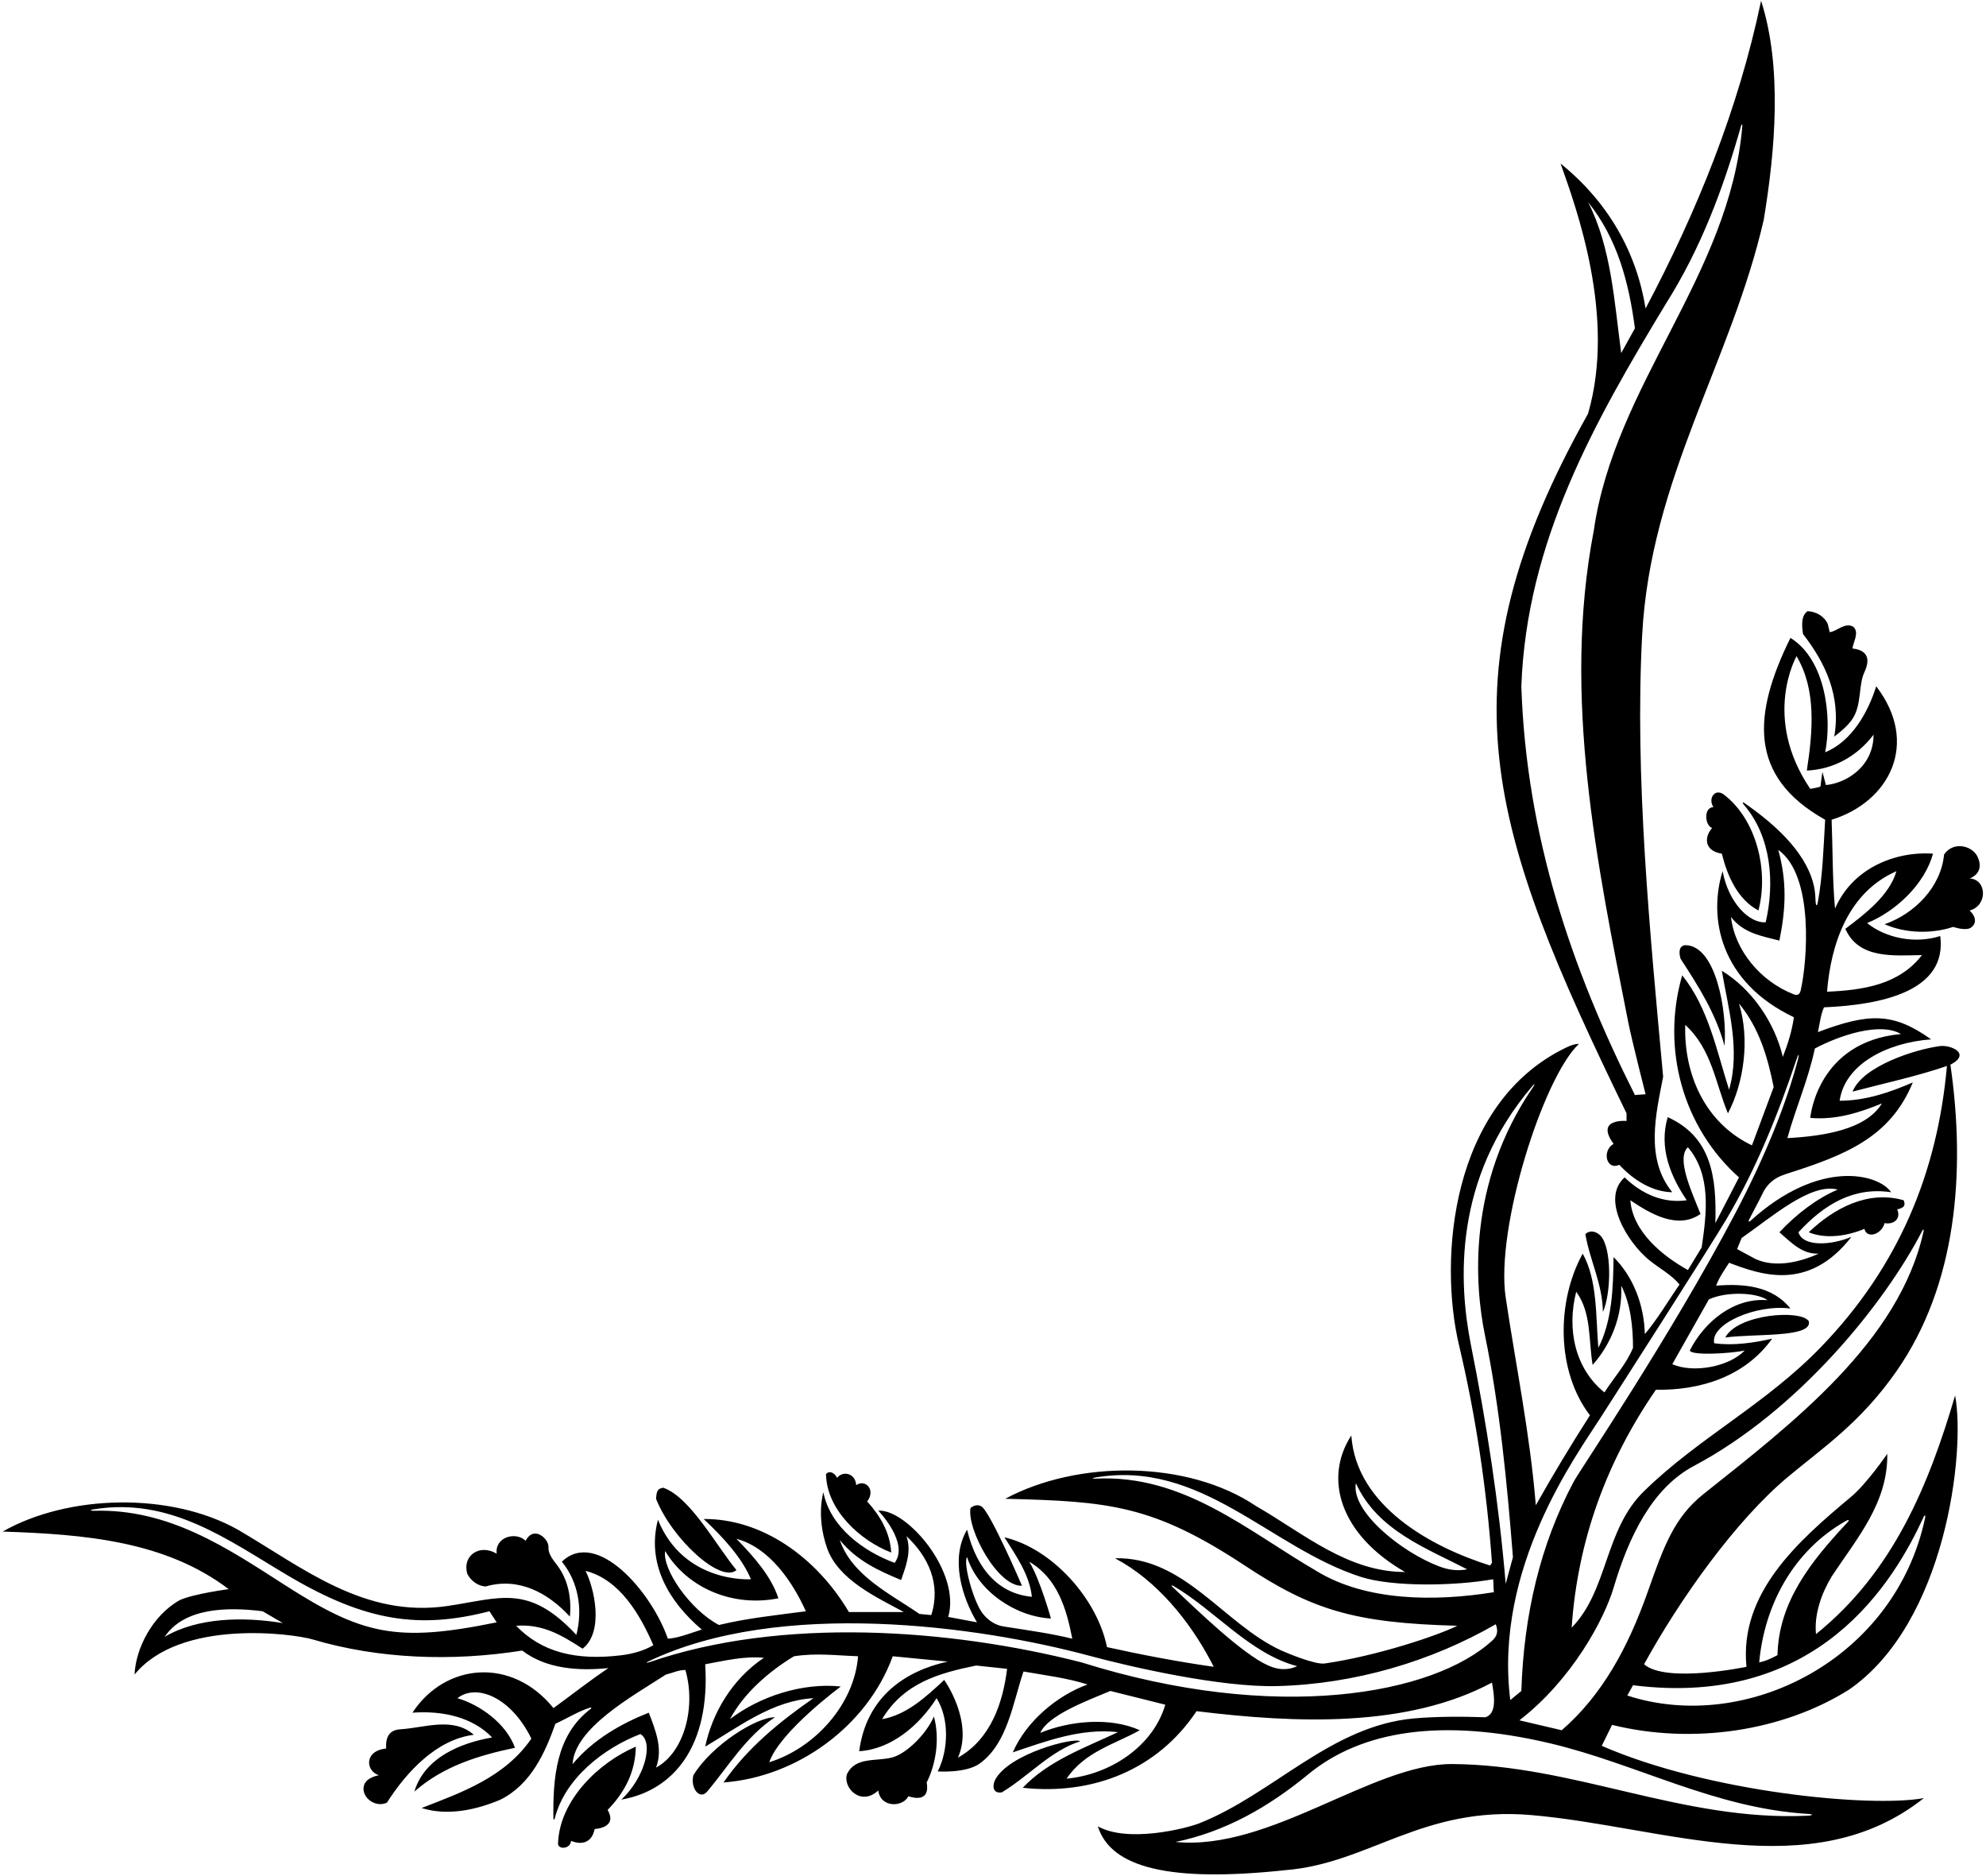 <?xml version="1.0" encoding="UTF-8"?>
<svg xmlns="http://www.w3.org/2000/svg" xmlns:xlink="http://www.w3.org/1999/xlink" width="521pt" height="492pt" viewBox="0 0 521 492" version="1.1">
<g id="surface1">
<path style=" stroke:none;fill-rule:nonzero;fill:rgb(0%,0%,0%);fill-opacity:1;" d="M 166.801 458.102 C 157 462.301 146.898 472.102 146.398 483.301 C 146.16 485.227 149.699 485.047 149.801 482.801 C 149.801 482.801 154.836 485.25 156 479.699 C 156 479.699 162.164 479.5 159.398 474.699 C 164 470 166.699 464.602 166.801 458.102 "/>
<path style=" stroke:none;fill-rule:nonzero;fill:rgb(0%,0%,0%);fill-opacity:1;" d="M 203.301 450.398 C 198.5 450.332 186.801 457.602 181.898 465.602 C 181.043 469.027 183.586 472.168 185.5 469.898 C 191.129 463.238 195.699 455.398 203.301 450.398 "/>
<path style=" stroke:none;fill-rule:nonzero;fill:rgb(0%,0%,0%);fill-opacity:1;" d="M 245 450.199 C 242.922 454.949 237.746 459.941 234.098 460.926 C 229.852 462.074 224.449 460.652 222.199 465.301 C 221.051 468.91 225.859 473.855 230.398 469.602 C 231 474.25 236.914 474 238.301 471.102 C 238.301 471.102 244.164 473.418 243.102 467.5 C 245.5 462.801 246.602 456 245 450.199 "/>
<path style=" stroke:none;fill-rule:nonzero;fill:rgb(0%,0%,0%);fill-opacity:1;" d="M 261.059 466.82 C 260.355 468.188 260.281 470.484 262.801 470.102 C 269.801 465.898 275.699 459.102 283.398 456.699 C 281.68 455.566 264.57 460.012 261.059 466.82 "/>
<path style=" stroke:none;fill-rule:nonzero;fill:rgb(0%,0%,0%);fill-opacity:1;" d="M 104.996 453.559 C 101.969 453.75 101.137 455.797 101.301 458.602 C 95.441 459.184 95.914 464.531 99.398 465.602 C 99.398 465.602 96.184 466.094 95.516 468.172 C 94.527 471.227 98.359 474.266 101.5 472.801 C 106.602 464.801 114.5 456.199 124.301 455 C 118.855 450.203 111.453 453.152 104.996 453.559 "/>
<path style=" stroke:none;fill-rule:nonzero;fill:rgb(0%,0%,0%);fill-opacity:1;" d="M 426.699 292 L 426.699 294 C 426.699 294 418.336 293.25 423.301 300 C 420.145 301.844 421.434 307.055 424.801 305.5 C 428.699 309.699 433.602 312.602 438.699 312.699 C 431.527 303.844 434.402 292.258 436.301 282.398 C 432.801 244.199 428.812 203.578 430.801 166.5 C 433 125.5 454.199 94.801 462.699 57.602 C 465.699 39.5 467.602 17.699 462 0.199 C 456 28.801 445.199 55.398 431.699 80.898 C 429.301 66.102 421.898 53 409.398 42.898 C 413.5 54.5 424 83 416.602 108.5 C 377.152 178.809 390.5 217.5 426.699 292 Z M 416.602 53 C 424.301 62.602 427.301 74 428.898 86.102 L 425.301 92.602 C 423.5 79.199 422.699 64.898 416.602 53 Z M 437 79.699 C 446.191 65.188 452.105 49.363 456.738 33.043 C 456.895 32.496 457.121 32.527 457.074 33.09 C 453.734 72.406 423.621 100.75 418.102 139.199 C 409.754 182.59 419.023 227.02 427.164 268.184 C 428.121 273 431.699 287 431.699 287 L 428.898 287.199 C 412.301 254.199 400.398 219.301 399.102 180 C 400.5 141.898 418.301 110.602 437 79.699 "/>
<path style=" stroke:none;fill-rule:nonzero;fill:rgb(0%,0%,0%);fill-opacity:1;" d="M 461.301 238.801 C 464.082 228.195 460.695 214.746 452.102 208.301 C 449.773 206.75 448.031 209.512 449.5 211.699 C 446.906 211.699 447.176 216.449 449.141 217.164 C 446.918 219.738 447.23 223.215 451.699 223.898 C 453.102 229.602 455.801 235.898 461.301 238.801 "/>
<path style=" stroke:none;fill-rule:nonzero;fill:rgb(0%,0%,0%);fill-opacity:1;" d="M 481.199 193.199 C 486.355 189.188 487.258 187.398 487.922 181.836 C 488.148 179.926 488.32 177.98 489.102 176.301 C 490.57 173.137 490.227 170.578 485.988 170.086 C 486.059 168.539 487.887 165.961 486.199 164.398 C 484 163.102 481.898 165.602 480 165.801 L 479.5 163.699 C 478.602 161.602 476.398 160.398 474.199 160.301 C 472.398 161.5 472.699 164.301 473 166.301 C 478.898 173.898 483 182.602 481.199 193.199 "/>
<path style=" stroke:none;fill-rule:nonzero;fill:rgb(0%,0%,0%);fill-opacity:1;" d="M 233.801 407.199 C 233.5 402 231 397.699 227.5 393.801 C 229.84 390.684 226.941 387.852 224.621 389.523 C 224.367 386.297 221.07 385.711 219.602 387.602 C 219.102 386.5 217.699 385.5 216.699 386.602 C 216.801 396 225.699 404.098 233.801 407.199 "/>
<path style=" stroke:none;fill-rule:nonzero;fill:rgb(0%,0%,0%);fill-opacity:1;" d="M 193.199 411.801 C 187.871 405.34 181.051 392.66 174 390.199 C 172.426 390.426 172.262 391.152 172.102 393.098 C 176.223 403.551 189.035 415.371 193.199 411.801 "/>
<path style=" stroke:none;fill-rule:nonzero;fill:rgb(0%,0%,0%);fill-opacity:1;" d="M 415.898 323.699 C 417.102 330.699 420.398 336.699 420.5 344.102 C 422.75 339.086 422.844 327.078 419.805 324.027 C 418.766 322.984 417.09 322.512 415.898 323.699 "/>
<path style=" stroke:none;fill-rule:nonzero;fill:rgb(0%,0%,0%);fill-opacity:1;" d="M 268.102 415.902 C 268.102 415.902 259.672 396.242 257.391 395.051 C 256.598 394.641 255.688 394.68 254.602 395.5 C 253.609 401.078 261.727 416.188 268.102 415.902 "/>
<path style=" stroke:none;fill-rule:nonzero;fill:rgb(0%,0%,0%);fill-opacity:1;" d="M 442.102 247.898 C 440.199 248.102 440.5 250.301 440.898 251.5 C 445.602 258.699 450.199 266 452.398 274.301 C 453.148 265.488 450.219 247.898 442.102 247.898 "/>
<path style=" stroke:none;fill-rule:nonzero;fill:rgb(0%,0%,0%);fill-opacity:1;" d="M 127.398 416.098 C 136 413.598 143.699 417.699 149.5 424 C 149.965 419.348 149.113 414.355 146.086 410.414 C 144.938 408.926 143.777 407.484 143.875 405.746 C 143.996 403.648 140.07 399.949 137.898 404.105 C 135.238 401.578 129.762 403.16 130.301 407.5 C 125.75 404.77 121.172 408.109 122.602 412.801 C 123.5 414.598 125.398 416 127.398 416.098 "/>
<path style=" stroke:none;fill-rule:nonzero;fill:rgb(0%,0%,0%);fill-opacity:1;" d="M 452.602 350.801 C 460.062 349.734 475.672 350.953 474.5 346.5 C 472.32 343.367 455.777 344.688 452.602 350.801 "/>
<path style=" stroke:none;fill-rule:nonzero;fill:rgb(0%,0%,0%);fill-opacity:1;" d="M 516.699 230.398 C 516.699 230.398 520.754 229.141 518.84 224.82 C 517.508 221.812 512.496 220.496 510 224.102 C 509.199 232.699 502.199 239.699 494.398 242.398 C 499.801 244.801 506.699 245 512.398 243.102 C 512.398 243.102 515.074 244.059 516.629 243.508 C 517.777 243.098 519.25 241.25 516.699 238.801 C 521.445 237.602 521.309 230.641 516.699 230.398 "/>
<path style=" stroke:none;fill-rule:nonzero;fill:rgb(0%,0%,0%);fill-opacity:1;" d="M 499.398 314.801 C 490 312.102 481.102 316.898 474.5 323.199 C 479.102 325.102 484.801 324.102 489.102 322.301 C 489.734 324.996 493.598 323.805 494.398 320.801 C 497.078 321.246 498.719 319.441 497.699 317.199 C 499.691 316.758 499.895 316.043 499.398 314.801 "/>
<path style=" stroke:none;fill-rule:nonzero;fill:rgb(0%,0%,0%);fill-opacity:1;" d="M 509.004 274.359 C 502.527 275.164 488.594 279.637 486 286.301 C 494.398 284.102 502.852 282.285 510.75 279.586 C 508.25 307.684 498 332.25 477.801 353.199 C 463.215 368.328 445.898 376.898 431.5 390.898 C 420.801 401.098 422 417 412.301 426.902 C 413.898 403.699 421.602 383.102 434.398 364.5 C 446.199 364.699 457.801 361 464.898 351.102 C 460.102 352.199 454.602 353 449.699 352.301 C 448.578 347.254 460.789 342.012 469.699 343.199 C 465 337.301 457.5 336.602 450.199 337.199 C 451 335 452.398 333.102 453.602 331.199 C 461.613 334.203 474.332 339.043 485.699 324.398 C 480.254 326.684 472.926 327.027 471.801 323.199 C 478.398 316 486.199 311.199 496.102 312.699 C 492.914 307.914 477.332 303.715 459.164 320.246 C 458.855 320.523 458.613 320.344 458.797 319.98 C 460.047 317.504 461.32 315.246 462.371 313.062 C 463.387 310.949 464.969 309.059 468.457 307.945 C 483.82 303.031 495.781 298.531 501.801 283.898 C 495.801 286.5 489.398 288.699 482.602 288.699 C 483.977 279.078 495.102 273.441 506.602 272.602 C 496.629 265.477 490.25 265.664 476.898 270.699 C 477.398 268.5 477.602 266.199 478.5 264.199 C 493.508 263.555 510.891 260.012 509 245.5 C 502.5 247.602 494.801 246.102 489.801 242.102 C 497.398 239 504.898 231.898 507.102 223.898 C 496.801 223.199 485.801 228 481.398 238.301 C 480.699 231 480.801 222.5 480.5 215 C 495.703 210.305 503.652 194.918 492.199 180 C 490.102 186.699 485.801 194.5 478.801 197.301 C 480.602 188.5 479.102 173.133 469.699 167.301 C 459.848 187.289 458.508 203.652 478.801 215 C 478.375 222.305 478.164 229.68 476.887 236.578 C 476.66 237.801 476.316 237.938 476.25 235.586 C 476.109 230.516 473.637 221.695 457.652 210.641 C 457.09 210.254 457.035 210.555 457.512 211.109 C 464.648 219.418 465.637 231.492 463.199 241.898 C 459.035 242.195 453.52 237.004 451.898 228.5 C 448.137 240.547 451.086 257.508 470.602 266.801 C 470.102 270.398 469 273.898 467.699 277.199 C 465.602 268.301 459.699 259.5 451.699 254.602 C 453.398 264.602 456.602 275.398 453.602 285.801 C 450.301 275.5 448.199 264.398 441.301 255.801 C 435.699 275.199 441.602 295.801 456.199 308.801 L 450 320.801 C 450.34 308.801 449.047 298.234 437.5 293 C 435.102 301.102 438.301 308.602 442.5 314.801 C 436.199 315.699 430.5 313 426.199 308.801 C 419.887 314.41 426.969 325.836 432.559 330.43 C 435.289 332.676 438.477 334.289 440.602 336.898 C 437.602 341.199 434.898 345.898 431.5 349.898 C 431.301 342.102 428.398 334.801 423.301 329.699 C 423.199 337.898 422.898 346.5 419.301 353.5 C 418.602 345.199 419.102 335.801 415.199 328.801 C 408.301 341.301 408.199 359.602 417.102 371.199 C 412.102 379 407.398 386.801 402.898 394.801 C 401.398 376.199 397.699 358.398 395 340.301 C 392.262 322.121 404.871 282.547 414.199 273.801 C 414.199 273.801 413.191 273.625 410.871 274.742 C 380.438 289.395 377.41 330.301 382.754 352.812 C 387.117 371.211 390 390.293 391.398 409.902 L 390.898 410.598 C 375.602 405.801 355.801 395.098 354.5 376.5 C 347.164 387.75 351.508 402.5 368.602 412.301 C 353.5 412.301 342 402.199 329.5 395 C 311.5 382.898 282.699 382.898 263.699 393.098 C 291.055 393.758 302.508 394.73 326.699 410.703 C 344.242 422.281 355.273 425.68 382.301 426.402 C 377.102 429 361.164 434.332 347.5 436.297 C 344.969 436.66 337.355 433.449 336.039 432.844 C 320.973 425.887 310.711 408.238 292.5 408.699 C 303.5 414.5 312.102 425.199 317.699 435.801 L 318.414 437.168 C 309.215 435.867 299.398 434 290.398 432 C 287.898 419.5 276.199 406.199 263.5 403.199 C 266.602 408.098 270.102 413.098 270.699 418.801 C 262.414 418.047 256.344 412.121 253.699 401.199 C 249.199 408.801 252.398 419 256.301 425.5 L 248.75 424.082 C 252.156 412.5 238.086 395.832 230.398 396.199 C 230.398 396.199 238.617 404.676 234.699 409.902 C 226.5 406.902 217.801 400.5 216 391.398 C 216 391.398 214.051 397.66 216.965 406.012 C 219.902 414.422 230.191 419.016 237.102 422.801 L 222.699 422.801 C 214.133 408.344 199.836 398.277 184.602 398.402 C 189.699 403.199 194.602 408.5 197 414.199 C 197 414.199 179.453 415.445 172.602 398.598 C 169.602 410.098 175.398 420 184.102 427.402 C 181.199 428.301 178.102 429.598 175.199 429.801 C 171 417.582 156.527 400.809 147.398 409.598 C 151.801 415 152.898 422.199 151.199 428.801 C 138.664 415.336 131.25 419.16 117.492 421.203 C 95.523 424.473 79.438 411.129 62.398 401.199 C 44.801 391.301 17.898 391.898 0.699 401.699 C 22.301 402.402 43.398 404.199 60 416.801 C 60 416.801 50.969 417.965 47.168 419.668 C 39.867 423.766 35.582 432.5 35.301 439.199 C 47.25 424.48 76.879 428.457 82.035 429.988 C 99.238 435.094 118.523 435.836 137 432.902 C 143.199 437.699 151.699 438.301 159.602 437.5 C 154.699 440.801 150 444.5 145.199 448 C 134.344 434.559 116.824 436.086 108.199 449.199 C 116.398 448.602 124.102 450.5 129.102 455.699 C 121 457.102 111.398 460.898 108.699 469.898 C 116.301 463.199 125.602 460.398 135.102 458.398 C 132.801 452.102 126.102 447.199 120 445.398 C 124.98 441.469 134.074 445.121 139.398 456 C 132.398 466.199 120.898 470.199 110.602 474.199 C 117.5 476.398 125.199 474.602 131.301 472 C 139.301 468 143 459.699 145.699 452.102 C 148.684 450.746 151.746 448.816 154.816 447.867 C 155.145 447.766 155.227 448.004 154.949 448.211 C 145.754 455.145 145.055 466.531 145.176 476.918 C 145.184 477.449 145.422 477.379 145.562 476.828 C 148.266 466.363 158.402 458.504 168 454.801 C 171.594 456.953 169.148 466.277 163 472 C 176.836 469.582 186.348 457.852 185 436.5 C 190 435.602 195.102 434.301 200.398 434.801 C 191.898 440.5 186.801 449.5 185 458.102 C 194 452.801 202.699 446 213.398 445.398 C 204.602 451.5 196.102 458.398 189.801 467.5 C 209 466.102 227.5 452.801 234.199 434.398 L 248.602 435.801 C 237.406 438.258 227.27 445.086 225.398 459.301 C 233.801 458.801 241.199 452.5 245.699 445.398 C 249.102 450.801 248.801 459.102 246 464.602 C 246 464.602 253.398 465.148 257.035 462.52 C 264.34 457.23 265.699 446.629 268.5 438.398 C 274.199 439.398 280 440.102 285.301 441.801 C 277.301 444.699 269.199 451.5 265.699 459.602 C 274.398 456.699 283.5 453.199 293.301 454.301 C 284.602 458.398 275 461.801 268.301 468.898 C 286.801 470.898 303.699 464.102 313.898 448.801 C 340 452 369.199 453.199 391.398 441.301 C 392 444.668 392.75 449.418 389.699 450.398 C 383.699 450.199 377.086 450.168 371 450.699 C 349.168 452.613 334.039 470.516 314.617 478.211 C 311.105 479.598 295.836 483.418 288 479 C 291.426 489.969 307.094 493.719 337.199 490.5 C 359.234 488.738 373.121 473.574 401.754 476.055 C 436.469 479.062 475.18 495.031 504.699 471.602 C 490.809 474.156 448.258 470.117 420.199 457.898 L 422.898 452.398 C 444 457.602 467.602 454.102 485 443.199 C 510.5 425.699 515.664 380.664 512.898 366 C 506.102 389.102 496.801 412.199 476.398 428.598 C 475.898 423.402 477.801 418 480.5 413.5 C 487.102 403.5 495.301 394.199 495.102 381.301 C 495.102 381.301 489.754 389.117 485.586 392.598 C 471.672 404.211 456.238 417.812 458.164 437.168 C 458.164 437.168 437.086 441.582 431.301 436.5 C 440.586 419.582 455.23 398.887 469.035 387.359 C 478.145 379.754 488.105 373.16 497.562 359.566 C 513.258 337.016 515.742 307.59 511.664 279.25 C 517.25 276.336 511.711 274.02 509.004 274.359 Z M 497.5 228.5 C 495.699 234.801 489.301 239.699 484.102 243.602 C 487.602 251.602 496.801 250.602 504.199 250.5 C 498.199 258.301 488.699 259.699 479.301 260.102 C 480.301 247.5 484.898 234 497.5 228.5 Z M 478.102 202.5 C 477.836 203.914 477.75 205 477.574 206.285 C 476.914 206.586 474.898 206.898 474.898 206.898 C 462.148 188.109 471.301 172.102 471.301 172.102 C 476.5 180.898 475.602 191.602 474 202.102 C 480.699 201.801 487 198.602 491.5 192.699 C 491.5 201.059 484.301 205.438 479 205.898 Z M 43.199 429.301 C 48.301 421.699 59.5 421.402 68.898 422.598 L 74.199 425.699 C 63.801 424 51.898 424.199 43.199 429.301 Z M 74.695 415.703 C 59.438 405.902 44.324 395.68 24.668 396.242 C 23.723 396.27 23.508 396.043 24.344 395.902 C 44.73 392.492 59.793 403.934 75.738 413.355 C 95.945 425.293 110.039 427.328 128.398 422.598 L 130.301 425.5 C 103.961 430.906 94.969 428.719 74.695 415.703 Z M 463.699 341 C 454.801 340.301 447.102 346.699 443.301 354.199 C 443.602 355.602 454.199 355 457.699 354.199 C 453.75 358.414 444.336 360.25 438.699 357.801 L 448.301 340.801 C 452.801 338.699 460.75 338.914 463.699 341 Z M 482.102 312 C 476.699 314.301 471.398 318.301 466.801 323.199 C 469.898 325.898 472.801 329 477.102 328.801 C 472.301 331 465.801 332.602 460.5 330.199 L 455.699 327.602 L 456.898 324.699 C 464.801 319.199 475 310.164 482.102 312 Z M 498.699 271.199 C 476.57 273.23 474.898 293.199 474.898 293.199 C 481.602 293.801 487.898 291.801 493.699 289.398 C 489.5 296.336 478.199 298 468.898 298.5 C 471 290.801 474.398 283.102 476.102 275 C 482.699 271.5 493.25 268 498.699 271.199 Z M 454.102 240.5 C 457.398 244.801 462.199 245.5 466.801 246.699 C 468.5 238.301 468.801 231.199 466.5 222.898 C 476.086 229.75 474.016 252.668 472.406 259.664 C 472.195 260.594 471.754 261.246 470.602 260.801 C 461.895 257.422 455.102 249.301 454.102 240.5 Z M 442.102 268.801 C 449.102 275.199 450 284.102 453.301 292 C 457.5 284 459.102 272.602 456.199 263.199 C 461.5 269.602 463.699 277.199 465.301 285.102 L 459.602 300.398 C 447.398 294.602 441.699 281.898 442.102 268.801 Z M 427.699 314.801 C 432.898 318.301 440.102 322.602 446.102 318.398 C 444 313 439.586 303.836 442.801 300.898 C 449 308.199 447.715 318.266 446.414 327.164 L 442.801 333.102 C 436.102 329.398 428.301 323 427.699 314.801 Z M 413.5 338.801 C 417.5 344.301 416.699 351.199 417.801 358 C 422.5 352.699 425.699 345.301 425.301 337.199 C 427.801 342 428.398 348.199 428.398 353.5 C 426.699 357.699 423.398 361.301 420.898 365.199 C 413.102 358.898 411 348.5 413.5 338.801 Z M 419.812 371.934 C 424.547 364.559 448.484 327.211 452.875 319.809 C 460.758 306.512 466.434 292.301 471.336 277.723 C 471.832 276.254 472.066 276.344 471.672 277.855 C 468.625 289.453 463.199 303.09 455.086 318.5 C 438.047 350.84 414.398 385.68 412.852 388.586 C 404.039 405.133 399.746 423.594 399.102 443.5 L 396.199 445.898 C 391.867 411.227 413.512 381.758 419.812 371.934 Z M 385.891 352.82 C 382.594 336.301 381.234 309.145 402.008 284.84 C 402.617 284.125 402.734 284.312 402.18 285.117 C 384.816 310.422 386.848 337.035 389.551 350.156 C 393.43 368.996 395.336 388.699 396.898 408.402 L 395 415.402 C 393.199 393.996 389.965 373.223 385.891 352.82 Z M 355.699 389 C 361.301 401.402 374.301 406.098 384.898 411.598 C 382.27 412.117 379.855 411.703 377.555 410.832 C 367.574 407.062 354.336 396.332 355.699 389 Z M 345.301 412 C 327.059 401.383 310.488 386.664 287.414 387.812 C 286.586 387.855 286.379 387.688 287.109 387.559 C 315.109 382.637 333.051 405.875 357 413.582 C 365.34 416.266 381.691 415.98 391.699 414.199 C 391.836 415.25 391.75 416.25 391.898 417.598 C 376.398 420.098 358.301 420 345.301 412 Z M 307.559 416.191 C 307.188 415.844 307.398 415.699 307.844 415.961 C 318.828 422.426 327.902 433.734 340.301 437 C 337.52 438.254 335.043 437.863 332.715 436.832 C 325.902 433.816 314.023 422.273 307.559 416.191 Z M 253.699 408.402 C 256.602 417.402 266.398 424 275.699 424.5 C 275.699 424.5 272.801 414.098 270 409.598 C 277.5 414 279.801 422.098 281.301 429.801 C 276.086 428.5 270.75 427.75 263.25 426.582 C 261.191 426.262 259.16 425.016 257.695 423.051 C 255.312 419.855 252.586 409.832 253.699 408.402 Z M 220.301 403.902 C 224.801 409.402 230.602 412 236.398 414.402 C 237.602 410.902 239.199 406.902 237.801 402.902 C 243.602 408.301 246.898 415.598 244.301 423.598 L 241.199 423.301 C 233.699 418.098 223.5 413.301 220.301 403.902 Z M 174.5 406.801 C 180.301 416.5 192.199 421.598 204.199 419.199 C 202.398 413.598 197.898 408.402 193.199 403.598 C 201.898 405.902 208 415 211.398 422.598 C 203.898 423.598 196 424.402 188.602 426.199 C 181 422.199 173.664 411.5 174.5 406.801 Z M 135.398 426.402 C 142.301 425.902 147.133 428.719 152.836 432.418 C 158.555 427.969 155.867 416.383 153.602 412 C 162.699 414.301 168 423.699 171.398 431.5 C 168.879 432.965 165.973 433.781 162.914 434.148 C 151.023 435.574 142.117 433.352 135.398 426.402 Z M 172.102 463.602 C 174 458.699 171.898 453.602 170.199 449.199 C 163.102 452 155.602 456.199 150.199 462.699 C 150.75 453.25 165.699 445 174.699 439.199 C 176.398 438.801 177.898 438 179.801 438 C 182.602 447.602 179.586 459.582 172.102 463.602 Z M 201.801 462.199 C 204.602 454.102 220.586 442.332 220.586 442.332 C 210.414 441.25 199.199 445 191.5 450.898 C 195.102 444.102 201.801 438.301 208.301 434.398 C 214.199 433.5 219.398 434.199 225.102 434.398 C 224.102 447.102 213.699 458.5 201.801 462.199 Z M 251.301 461 C 255.5 451.5 247.699 440.602 247.699 440.602 C 242.699 445.301 237.699 449.801 231.398 450.898 C 237.102 441.398 246.285 438.832 256.086 436.832 L 264.199 437.699 C 263.102 446.5 260 456.102 251.301 461 Z M 279.801 466.5 C 284.602 459.398 292.398 457.5 299 453.801 C 291.301 450.301 280.602 451.301 272.898 454.5 C 274.914 449.918 284.801 446.199 291.301 443.5 L 305.699 447.102 C 302.398 458.301 290.898 465.5 279.801 466.5 Z M 391.594 430.172 C 376.09 444.531 334.695 452.016 283.699 436 C 248.922 427.109 204.883 424.043 170.422 435.934 C 169.609 436.215 169.367 436.109 170.055 435.777 C 204.559 419.207 256.848 426.477 285.691 434.246 C 297.203 437.348 320.41 442.586 334.996 442.223 C 355.449 441.711 375.535 435.719 392.398 426 C 393.148 427.914 392.648 429.191 391.594 430.172 Z M 474.324 475.746 C 475.801 475.836 475.641 476.156 474.082 476.227 C 441.289 477.719 413.113 462.871 381 462.668 C 360.102 462.535 333.211 485.543 308.398 483.102 C 321.301 480.445 332.695 474.027 343.195 465.367 C 357.262 453.773 378.414 450.582 406.5 457.199 C 429.395 462.594 449.762 474.273 474.324 475.746 Z M 484.211 398.93 C 485.043 398.457 485.32 398.574 484.559 399.391 C 475.055 409.551 466.594 420.16 466.301 434.102 C 465 434.801 463.199 435.699 461.5 436 C 462.883 420.914 470.48 406.703 484.211 398.93 Z M 504.66 397.828 C 504.922 397.266 505.172 397.418 505.047 398.027 C 497.16 435.383 457.91 454.82 426.898 444.699 L 428.398 442 C 477.133 448.137 496.84 414.777 504.66 397.828 Z M 504.629 322.91 C 498.277 351.914 470.16 373.332 446.875 391.867 C 439.152 398.012 436.41 405.758 432.285 417.43 C 427.086 432.145 420.328 444.578 409.699 453.801 L 398.602 451.199 C 412.375 440.531 420.82 424.801 423.336 416.336 C 427.336 402.887 433.48 390.258 444.367 384.484 C 471.699 369.988 494.336 342.066 504.336 322.711 C 504.527 322.336 504.727 322.473 504.629 322.91 "/>
</g>
</svg>
